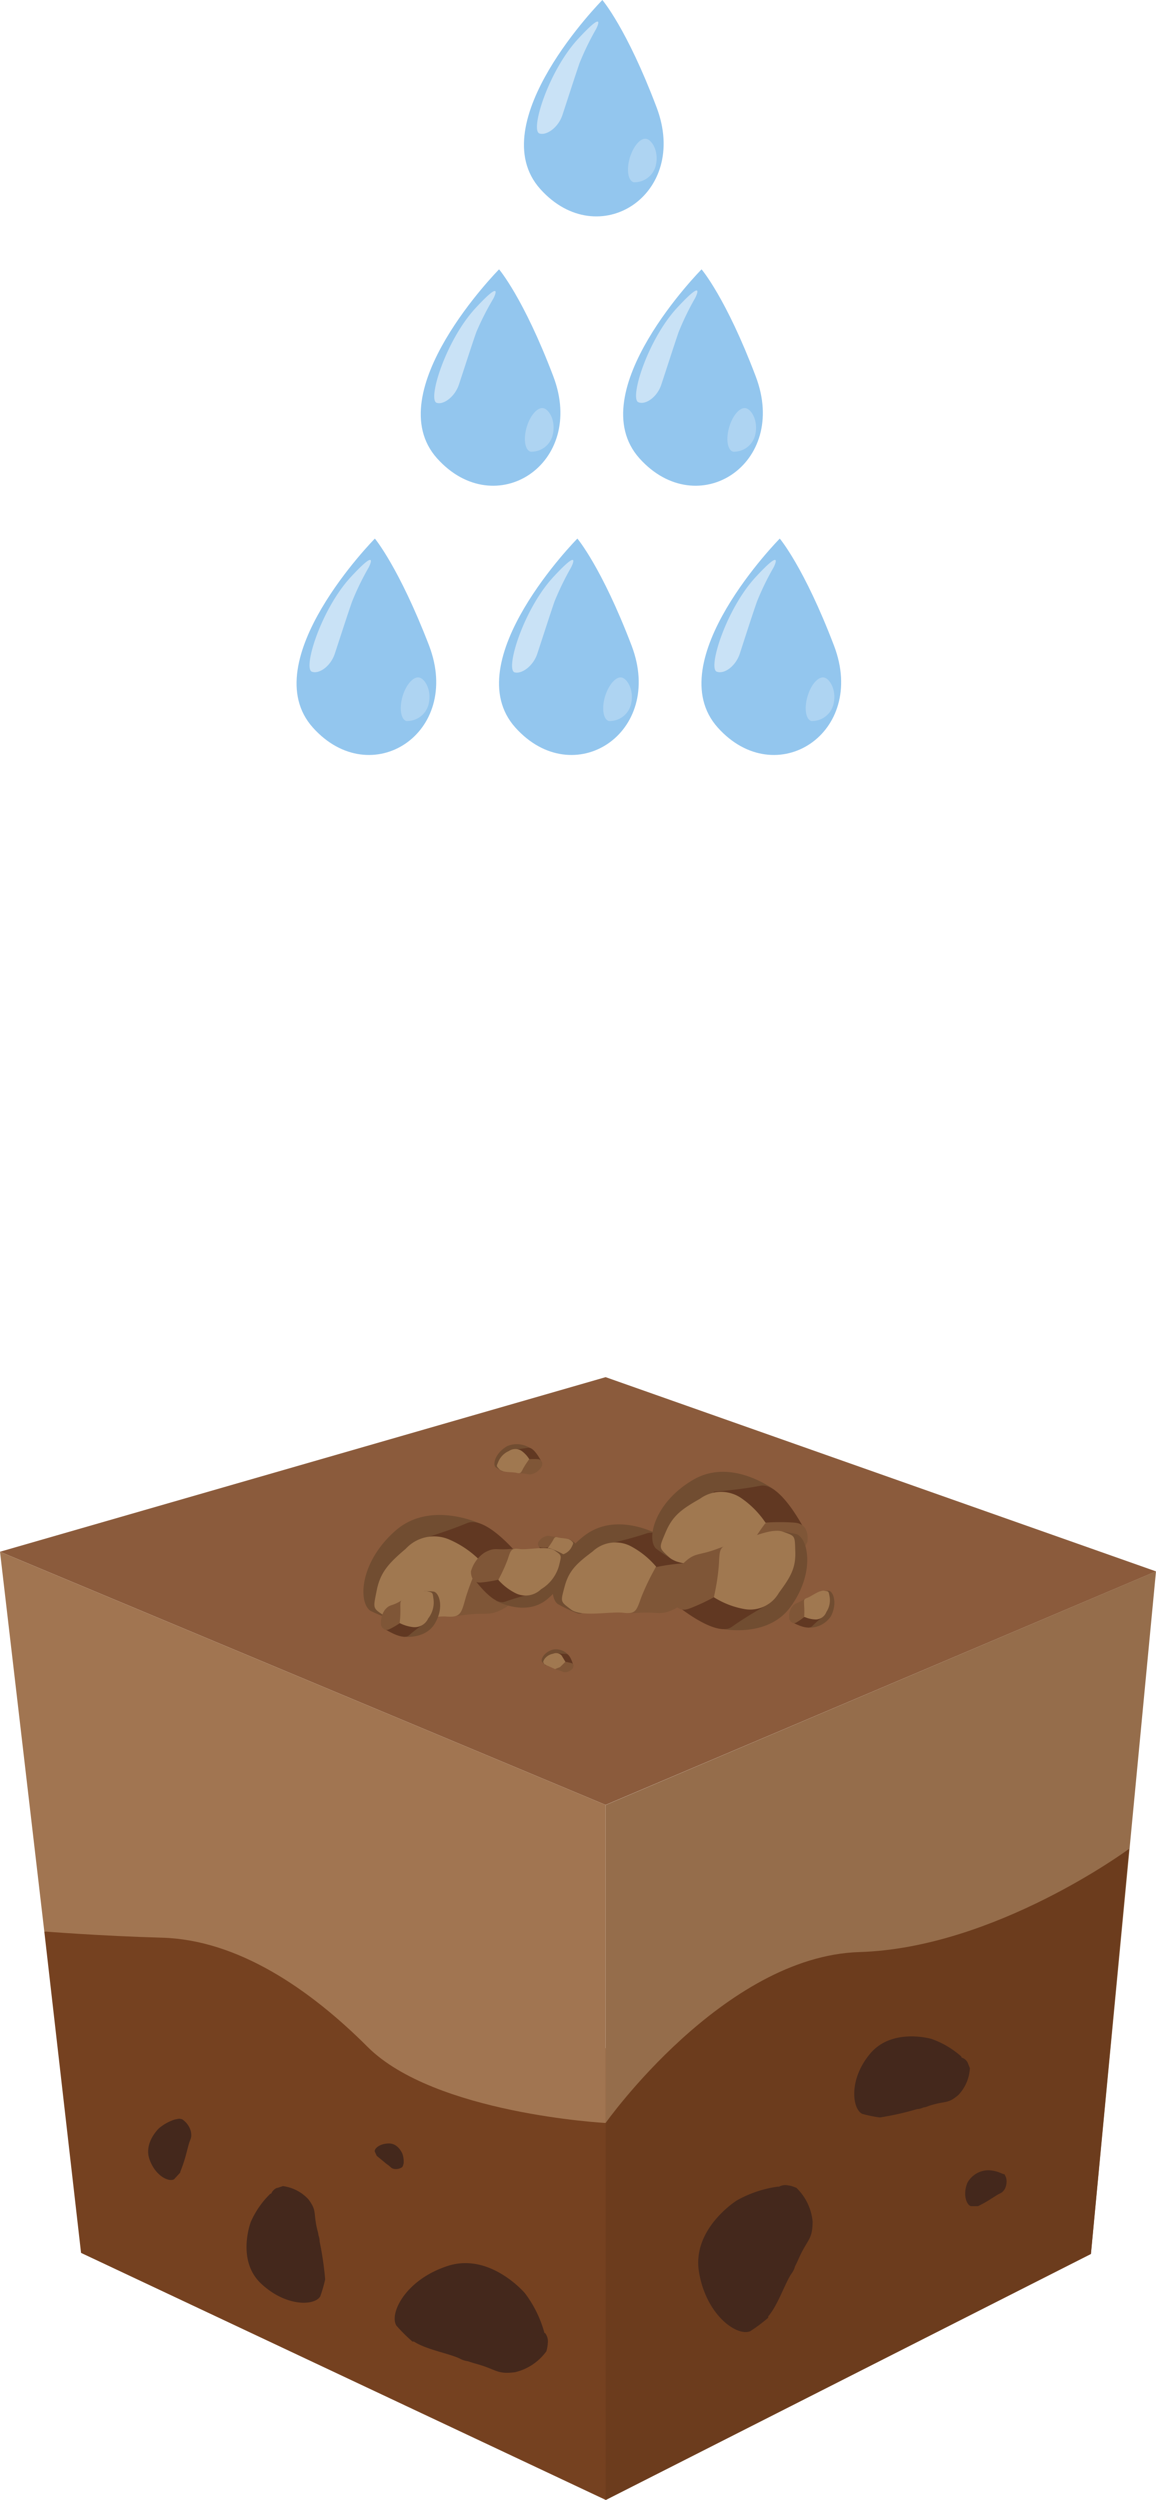 <?xml version="1.0" encoding="UTF-8"?>
<svg xmlns="http://www.w3.org/2000/svg" viewBox="0 0 110.12 237.98">
  <defs>
    <style>.cls-1{fill:#8b5b3c;}.cls-2{fill:#956d4b;}.cls-3{fill:#754120;}.cls-4{fill:#a17551;}.cls-5{fill:#44281c;}.cls-6{fill:#6c3c1d;}.cls-7{fill:#714d31;}.cls-8{fill:#613822;}.cls-9{fill:#7f5637;}.cls-10{fill:#a07850;}.cls-11{fill:#93c6ee;}.cls-12{fill:#c9e2f6;}.cls-13{fill:#aed4f2;}</style>
  </defs>
  <g id="Слой_2" data-name="Слой 2">
    <g id="Слой_1-2" data-name="Слой 1">
      <polygon class="cls-1" points="7.72 214.46 57.69 237.98 103.91 214.58 55.86 194.21 7.72 214.46"></polygon>
      <polygon class="cls-1" points="0 147.72 57.69 171.82 110.12 149.59 57.69 131.1 0 147.72"></polygon>
      <path class="cls-2" d="M57.69,171.83v30.28s16-11.77,22.42-12.36,19.1,24.24,23.81,24.83l6.2-65Z"></path>
      <path class="cls-3" d="M4.22,183.87l3.5,30.59,50,23.52V202.1S30.1,190.34,27.16,186.22s-22.94-2.35-22.94-2.35"></path>
      <path class="cls-4" d="M0,147.72l4.22,36.15s5.39.43,11.18.59c7.25.19,14.12,4.9,19.61,10.39,6.38,6.38,22.68,7.25,22.68,7.25V171.82Z"></path>
      <path class="cls-5" d="M38.45,205.94a2.27,2.27,0,0,0-.11-.89h0s-.38-1-1.28-1-1.42.5-1.36.77l.19.41,0,0,.75.62.13.11.15.11c.35.24.3.34.66.41a1.08,1.08,0,0,0,.74-.18l.07-.13h0v0Z"></path>
      <path class="cls-5" d="M16.65,201.77a4.47,4.47,0,0,0-1.49.82h0s-1.5,1.38-.91,3,1.89,2.16,2.34,1.86l.58-.63v-.06a14.4,14.4,0,0,0,.58-1.76l.08-.31.09-.34c.19-.78.39-.77.26-1.46a2,2,0,0,0-.84-1.15l-.28-.05h0Z"></path>
      <path class="cls-5" d="M51.87,222.12A11,11,0,0,0,50,218.3h0s-3.31-3.9-7.35-2.59-5.59,4.54-4.89,5.68a15.65,15.65,0,0,0,1.53,1.52l.14,0c1.19.77,3.39,1.14,4.37,1.62a2.18,2.18,0,0,0,.77.25c.21.07.45.15.84.26,1.93.54,1.89,1,3.64.79a5.15,5.15,0,0,0,3-2,4.06,4.06,0,0,0,.13-.69h0l0-.07a1.27,1.27,0,0,0-.28-1"></path>
      <path class="cls-5" d="M25.75,208.84a8.46,8.46,0,0,0-1.86,2.68h0s-1.4,3.66,1,5.89,5.11,2.09,5.62,1.19a13.77,13.77,0,0,0,.46-1.59l0-.09a31.3,31.3,0,0,0-.52-3.53,1.78,1.78,0,0,0-.12-.62c0-.16-.07-.35-.14-.65-.34-1.5,0-1.66-.8-2.74a4,4,0,0,0-2.44-1.27l-.52.17h0l-.05,0a1,1,0,0,0-.54.54"></path>
      <path class="cls-6" d="M57.69,202.1s11.24-15.88,24.18-16.27S107.56,176,107.56,176l-3.64,38.56L57.69,238Z"></path>
      <path class="cls-5" d="M74.18,208.15a11,11,0,0,0-4,1.33v0s-4.3,2.69-3.59,6.84,3.66,6.13,4.88,5.6a14.71,14.71,0,0,0,1.71-1.28l0-.13c.92-1.06,1.6-3.16,2.21-4.06a2,2,0,0,0,.35-.72c.11-.2.21-.42.37-.78.82-1.82,1.29-1.72,1.3-3.46a5.12,5.12,0,0,0-1.54-3.21,3.47,3.47,0,0,0-.65-.22v0h-.07a1.26,1.26,0,0,0-1,.14"></path>
      <path class="cls-5" d="M95.41,206.9a3.28,3.28,0,0,0-1.25-.3h0a2.31,2.31,0,0,0-2,1.18c-.49,1.18-.05,2.18.35,2.24l.65,0,0,0a10.59,10.59,0,0,0,1.23-.69l.21-.13.22-.14c.51-.34.62-.24.9-.68a1.59,1.59,0,0,0,.12-1.08L95.7,207h0Z"></path>
      <path class="cls-5" d="M91.57,195.77a8.52,8.52,0,0,0-2.83-1.67v0S85,193,82.9,195.49s-1.7,5.29-.77,5.74a12.57,12.57,0,0,0,1.63.34l.1,0a28.09,28.09,0,0,0,3.5-.79,1.62,1.62,0,0,0,.61-.16c.16,0,.35-.09.65-.19,1.48-.46,1.66-.12,2.68-1a4,4,0,0,0,1.09-2.55l-.2-.5h0l0,0a.91.91,0,0,0-.58-.5"></path>
      <path class="cls-7" d="M54.19,157.6a1.58,1.58,0,0,0-1.54-.56c-.84.26-1.18.93-1,1.18l.31.32.68-.39Z"></path>
      <path class="cls-8" d="M54.63,158.62s-.27-1.15-.7-1.17a9.17,9.17,0,0,1-.93-.08l-.12.21.6.82.58.17Z"></path>
      <path class="cls-9" d="M54.6,158.77c0-.1.1-.37-.17-.45a4.73,4.73,0,0,0-.57-.12l-.83.61c-.13.08-.23.08.18.19s.39.23.76.18a1.12,1.12,0,0,0,.63-.41"></path>
      <path class="cls-10" d="M53.86,158.2l-.51.5-.48.19-1-.45c-.16-.24-.16-.22,0-.51a1.3,1.3,0,0,1,.82-.5.71.71,0,0,1,.81.17Z"></path>
      <path class="cls-7" d="M50.7,138a2.33,2.33,0,0,0-2.37-.34c-1.14.64-1.41,1.71-1.13,2l.55.37c.37.23.83-.76.86-.77Z"></path>
      <path class="cls-8" d="M51.65,139.29s-.74-1.59-1.37-1.47a13.4,13.4,0,0,1-1.35.17l-.11.34s.85,1,1.12,1,.76,0,.88.07Z"></path>
      <path class="cls-9" d="M51.65,139.5c0-.15,0-.55-.38-.59a6.88,6.88,0,0,0-.85,0l-1,1.13c-.17.16-.3.18.31.22s.64.2,1.15,0a1.56,1.56,0,0,0,.78-.78"></path>
      <path class="cls-10" d="M50.42,138.91a7.88,7.88,0,0,0-.58.88c-.21.4-.24.52-.63.42s-1.33,0-1.64-.34-.29-.26-.09-.74a1.94,1.94,0,0,1,1-1,1.08,1.08,0,0,1,1.22,0,2.82,2.82,0,0,1,.7.75"></path>
      <path class="cls-7" d="M46,145.16s-4.89-2.44-8.31.54-3.59,6.81-2.41,7.64a14.8,14.8,0,0,0,2.14.85c1.41.52,2.29-3.15,2.37-3.2Z"></path>
      <path class="cls-8" d="M50.18,149s-3.63-4.86-5.7-4S40,146.55,40,146.55l-.14,1.24s3.58,2.65,4.52,2.57S47,150,47.44,150a22.25,22.25,0,0,0,2.74-.95"></path>
      <path class="cls-9" d="M50.32,149.76c0-.54-.24-1.93-1.71-1.73a21.33,21.33,0,0,0-2.88.61s-2.14,3.89-2.61,4.55-.92.82,1.21.54,2.3.22,3.91-.75a5.47,5.47,0,0,0,2.08-3.22"></path>
      <path class="cls-10" d="M45.73,148.64A25.69,25.69,0,0,0,44.39,152c-.44,1.54-.46,2-1.86,1.89s-4.54.83-5.8,0-1.2-.68-.85-2.46,1.17-2.63,2.78-4a3.66,3.66,0,0,1,4.14-.87,9.3,9.3,0,0,1,2.93,2"></path>
      <path class="cls-7" d="M62.92,146.19s-4.1-2.42-7.25,0-3.52,5.7-2.56,6.49a13.16,13.16,0,0,0,1.82.87c1.19.54,2.17-2.6,2.24-2.64Z"></path>
      <path class="cls-8" d="M66.31,149.79s-2.85-4.44-4.7-3.82-4,1.07-4,1.07l-.19,1.06s2.94,2.52,3.77,2.5,2.31-.17,2.68-.15a18.42,18.42,0,0,0,2.43-.66"></path>
      <path class="cls-9" d="M66.39,150.44c0-.47-.1-1.69-1.38-1.61a18.82,18.82,0,0,0-2.54.36s-2.09,3.25-2.54,3.79-.84.66,1,.55,2,.32,3.44-.42a4.76,4.76,0,0,0,2-2.67"></path>
      <path class="cls-10" d="M62.47,149.19A22.65,22.65,0,0,0,61.11,152c-.48,1.31-.52,1.68-1.73,1.53s-4,.45-5-.32-1-.66-.59-2.19,1.18-2.21,2.66-3.32a3.17,3.17,0,0,1,3.65-.5,8.18,8.18,0,0,1,2.41,1.95"></path>
      <path class="cls-7" d="M73.79,141.85s-4.05-3.12-7.72-1-4.52,5.59-3.59,6.56a14.55,14.55,0,0,0,1.8,1.17c1.21.74,2.68-2.48,2.76-2.51Z"></path>
      <path class="cls-8" d="M76.92,146.15s-2.45-5.11-4.5-4.71S68,142,68,142l-.35,1.11s2.8,3.08,3.68,3.18,2.49.12,2.87.19a19.87,19.87,0,0,0,2.69-.37"></path>
      <path class="cls-9" d="M76.91,146.85c.06-.5.13-1.81-1.25-1.9a19.77,19.77,0,0,0-2.75,0s-2.66,3.18-3.22,3.7-1,.58,1,.72,2.07.61,3.72,0a5.13,5.13,0,0,0,2.49-2.57"></path>
      <path class="cls-10" d="M72.91,145a23.75,23.75,0,0,0-1.84,2.86c-.68,1.33-.78,1.71-2,1.39s-4.31-.06-5.32-1-1-.83-.33-2.41,1.55-2.19,3.27-3.17a3.41,3.41,0,0,1,4,0,8.78,8.78,0,0,1,2.31,2.4"></path>
      <path class="cls-7" d="M76.93,154.94a2.44,2.44,0,0,0,2.24-1.11c.61-1.23.21-2.31-.21-2.4h-.69c-.46,0-.27,1.14-.29,1.16Z"></path>
      <path class="cls-8" d="M75.32,154.35s1.57.93,2.05.45,1.06-.94,1.06-.94l-.1-.36-1.55-.19c-.26.13-.69.41-.81.46Z"></path>
      <path class="cls-9" d="M75.2,154.16c.07.14.29.51.67.29a6.5,6.5,0,0,0,.73-.51l.2-1.57c.06-.23.16-.33-.4,0s-.66.2-1,.66a1.65,1.65,0,0,0-.2,1.13"></path>
      <path class="cls-10" d="M76.6,153.94a6.9,6.9,0,0,0,0-1.09c0-.48-.1-.6.3-.74s1.17-.76,1.61-.68.41,0,.52.59a2,2,0,0,1-.31,1.43,1.1,1.1,0,0,1-1,.72,2.81,2.81,0,0,1-1.05-.23"></path>
      <path class="cls-7" d="M38.4,155.81s2.08.28,3-1.22.47-2.91-.06-3.07a6.75,6.75,0,0,0-.88-.05c-.58,0-.44,1.43-.47,1.46Z"></path>
      <path class="cls-8" d="M36.41,154.92s1.91,1.32,2.56.75,1.44-1.11,1.44-1.11l-.1-.46a6.23,6.23,0,0,0-2-.38c-.33.14-.91.46-1.06.52Z"></path>
      <path class="cls-9" d="M36.27,154.67c.08.18.32.67.83.42a7.77,7.77,0,0,0,1-.58s.3-1.68.39-2,.24-.41-.5,0-.87.2-1.33.75a2.08,2.08,0,0,0-.36,1.43"></path>
      <path class="cls-10" d="M38.07,154.51a9.52,9.52,0,0,0,.07-1.39c0-.61-.07-.77.45-.92s1.55-.86,2.1-.72.52.1.61.79a2.47,2.47,0,0,1-.51,1.8,1.42,1.42,0,0,1-1.4.83,3.74,3.74,0,0,1-1.32-.39"></path>
      <path class="cls-7" d="M52,148.07a1.79,1.79,0,0,0,1.82.32c.9-.46,1.14-1.28.93-1.53l-.42-.29c-.28-.19-.66.56-.68.57Z"></path>
      <path class="cls-8" d="M51.25,147s.53,1.24,1,1.17a9.8,9.8,0,0,1,1-.1l.09-.26-.84-.79-.68-.08Z"></path>
      <path class="cls-9" d="M51.25,146.85c0,.12,0,.43.28.47a4.17,4.17,0,0,0,.66,0l.8-.85c.14-.12.24-.13-.23-.18s-.49-.17-.89,0a1.2,1.2,0,0,0-.62.58"></path>
      <path class="cls-10" d="M52.19,147.34a5.1,5.1,0,0,0,.46-.66c.18-.32.21-.41.51-.32s1,.06,1.25.3.23.21.06.58a1.42,1.42,0,0,1-.81.72.82.82,0,0,1-.95,0,2.07,2.07,0,0,1-.52-.59"></path>
      <path class="cls-7" d="M68.42,155s4.6,1.12,6.9-2.05,1.72-6.43.57-6.9a13.21,13.21,0,0,0-2-.31c-1.29-.17-1.32,3.1-1.38,3.16Z"></path>
      <path class="cls-8" d="M64.16,152.58s4,3.4,5.57,2.28,3.48-2.15,3.48-2.15l-.12-1.07s-3.52-1.55-4.3-1.3-2.15.83-2.5.92a17.82,17.82,0,0,0-2.13,1.32"></path>
      <path class="cls-9" d="M63.9,152c.14.44.58,1.58,1.77,1.13A18.19,18.19,0,0,0,68,152.05s1.05-3.69,1.32-4.34.62-.86-1.12-.22-2,.25-3.15,1.38A4.77,4.77,0,0,0,63.9,152"></path>
      <path class="cls-10" d="M68,152.05a20.64,20.64,0,0,0,.48-3.1c.08-1.39,0-1.75,1.21-2s3.67-1.57,4.88-1.14,1.14.34,1.19,1.92-.48,2.43-1.57,3.91a3.14,3.14,0,0,1-3.32,1.53A8.08,8.08,0,0,1,68,152.05"></path>
      <path class="cls-7" d="M47.22,152.38s2.76,1.55,4.83-.08,2.26-3.83,1.61-4.34a8.17,8.17,0,0,0-1.22-.55c-.8-.35-1.41,1.75-1.46,1.78Z"></path>
      <path class="cls-8" d="M44.93,150s2,2.91,3.17,2.48,2.63-.77,2.63-.77l.12-.71s-2-1.63-2.54-1.61-1.53.15-1.78.14Z"></path>
      <path class="cls-9" d="M44.86,149.6c0,.31.09,1.12.94,1.05a13,13,0,0,0,1.69-.27s1.34-2.19,1.64-2.56.55-.44-.69-.35-1.32-.19-2.28.33a3.17,3.17,0,0,0-1.3,1.8"></path>
      <path class="cls-10" d="M47.48,150.38a15.64,15.64,0,0,0,.88-1.92c.29-.87.32-1.12,1.12-1s2.65-.35,3.35.14.67.43.42,1.45a3.79,3.79,0,0,1-1.71,2.24,2.12,2.12,0,0,1-2.42.38,5.45,5.45,0,0,1-1.64-1.26"></path>
      <path class="cls-11" d="M35.71,51.27s-11.56,11.7-5.9,18c5.52,6.14,14.24.55,11.07-7.8C38,54,35.71,51.27,35.71,51.27Z"></path>
      <path class="cls-12" d="M31.89,62.24c.4-1.21,1.3-4,1.66-5a25.91,25.91,0,0,1,1.57-3.22s1.1-2.12-1.71.92-4.56,8.64-3.71,9C30.39,64.21,31.5,63.42,31.89,62.24Z"></path>
      <path class="cls-13" d="M38.35,66.28c-.33,1.14-.17,2.2.36,2.36a2.11,2.11,0,0,0,2.11-1.57c.34-1.35-.34-2.45-.88-2.57S38.69,65.14,38.35,66.28Z"></path>
      <path class="cls-11" d="M55,51.27s-11.57,11.7-5.9,18c5.52,6.14,14.24.55,11.07-7.8C57.32,54,55,51.27,55,51.27Z"></path>
      <path class="cls-12" d="M51.18,62.24c.4-1.21,1.3-4,1.65-5a27.52,27.52,0,0,1,1.57-3.22s1.11-2.12-1.7.92S48.14,63.62,49,64C49.67,64.21,50.79,63.42,51.18,62.24Z"></path>
      <path class="cls-13" d="M57.64,66.28c-.34,1.14-.18,2.2.36,2.36a2.09,2.09,0,0,0,2.1-1.57c.34-1.35-.34-2.45-.87-2.57S58,65.14,57.64,66.28Z"></path>
      <path class="cls-11" d="M74.28,51.27s-11.56,11.7-5.9,18c5.52,6.14,14.25.55,11.07-7.8C76.6,54,74.28,51.27,74.28,51.27Z"></path>
      <path class="cls-12" d="M70.47,62.24c.39-1.21,1.29-4,1.65-5a25.91,25.91,0,0,1,1.57-3.22s1.1-2.12-1.71.92-4.56,8.64-3.71,9C69,64.21,70.07,63.42,70.47,62.24Z"></path>
      <path class="cls-13" d="M76.93,66.28c-.34,1.14-.18,2.2.36,2.36a2.11,2.11,0,0,0,2.1-1.57c.34-1.35-.34-2.45-.88-2.57S77.26,65.14,76.93,66.28Z"></path>
      <path class="cls-11" d="M47.54,25.64s-11.56,11.69-5.9,18c5.52,6.14,14.24.55,11.07-7.81C49.86,28.33,47.54,25.64,47.54,25.64Z"></path>
      <path class="cls-12" d="M43.72,36.6c.4-1.2,1.3-4,1.66-5A26.34,26.34,0,0,1,47,28.42s1.1-2.12-1.71.92-4.56,8.65-3.71,9C42.22,38.58,43.33,37.79,43.72,36.6Z"></path>
      <path class="cls-13" d="M50.18,40.64c-.34,1.14-.18,2.2.36,2.36a2.08,2.08,0,0,0,2.1-1.56c.35-1.36-.33-2.46-.87-2.58S50.52,39.5,50.18,40.64Z"></path>
      <path class="cls-11" d="M66.83,25.64s-11.57,11.69-5.91,18c5.53,6.14,14.25.55,11.07-7.81C69.15,28.33,66.83,25.64,66.83,25.64Z"></path>
      <path class="cls-12" d="M63,36.6c.4-1.2,1.3-4,1.65-5a26.34,26.34,0,0,1,1.57-3.23s1.11-2.12-1.71.92-4.56,8.65-3.7,9C61.5,38.58,62.62,37.79,63,36.6Z"></path>
      <path class="cls-13" d="M69.47,40.64c-.34,1.14-.18,2.2.36,2.36a2.08,2.08,0,0,0,2.1-1.56c.34-1.36-.34-2.46-.88-2.58S69.81,39.5,69.47,40.64Z"></path>
      <path class="cls-11" d="M57.38,0S45.81,11.69,51.47,18c5.52,6.14,14.25.55,11.07-7.8C59.7,2.69,57.38,0,57.38,0Z"></path>
      <path class="cls-12" d="M53.56,11c.4-1.21,1.3-4,1.65-5a26.34,26.34,0,0,1,1.57-3.23s1.11-2.12-1.71.93-4.56,8.64-3.7,9C52.05,12.94,53.16,12.15,53.56,11Z"></path>
      <path class="cls-13" d="M60,15c-.34,1.14-.18,2.19.36,2.35a2.09,2.09,0,0,0,2.1-1.56c.34-1.35-.34-2.45-.88-2.57S60.36,13.86,60,15Z"></path>
    </g>
  </g>
</svg>
